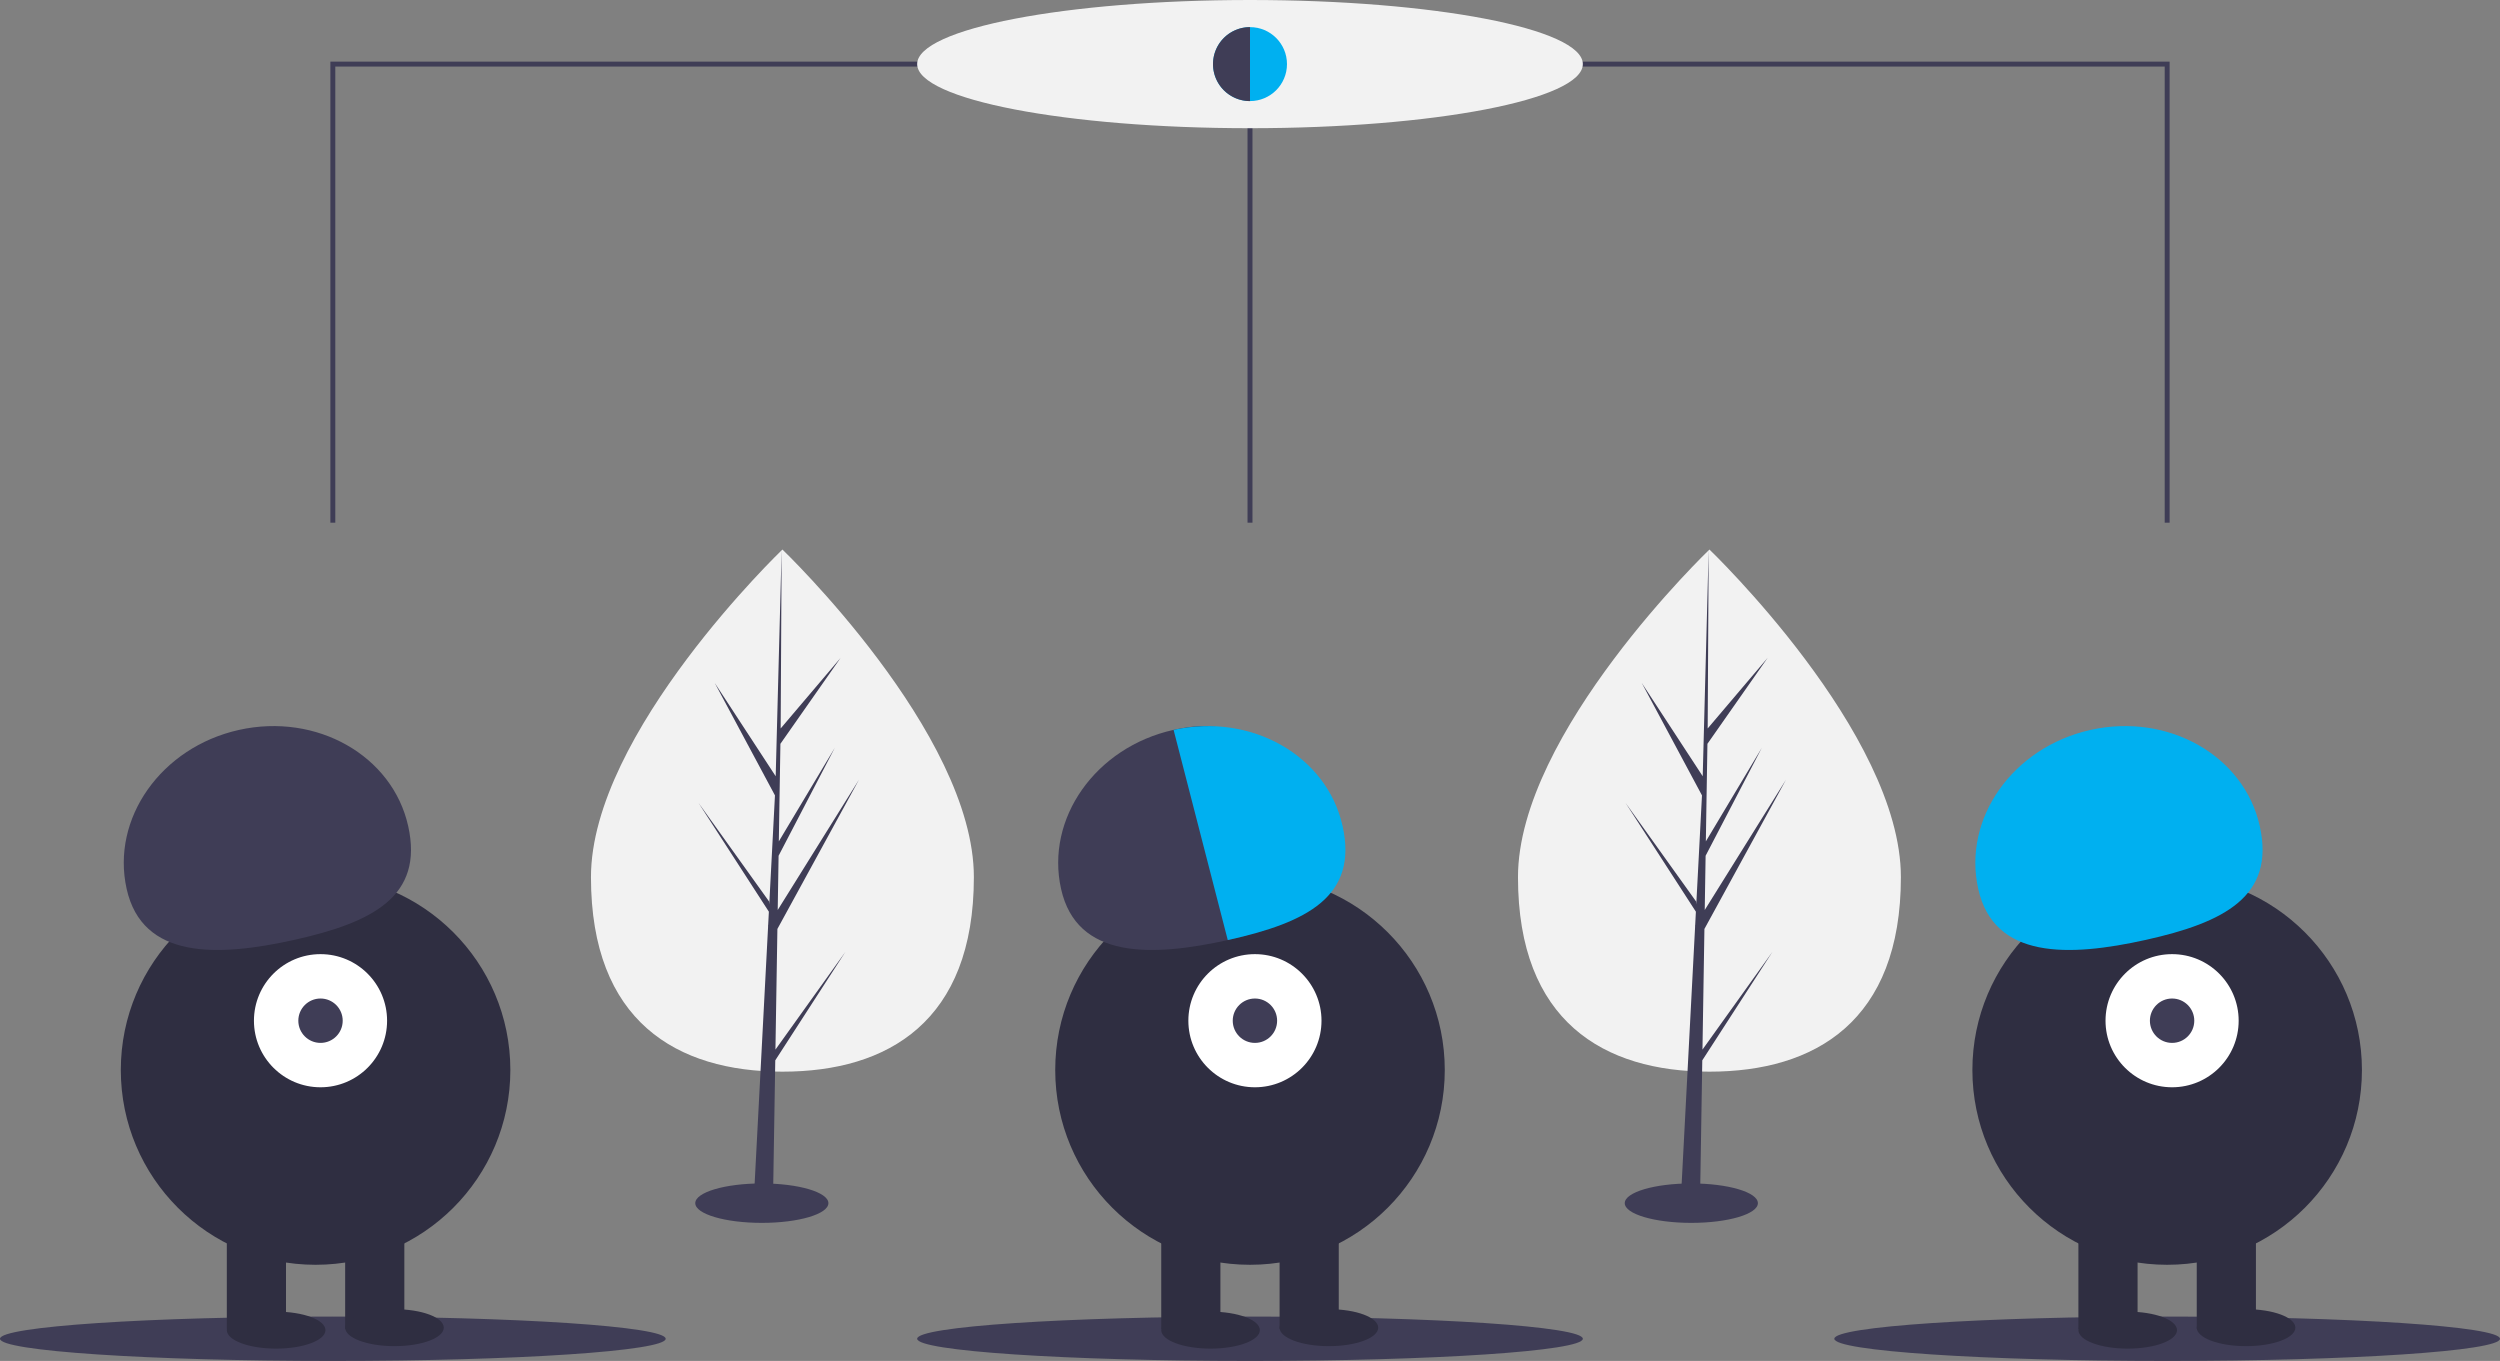 <svg id="a1a6ab8e-bf9e-489d-a5e6-48000ca178d0" data-name="Layer 1" xmlns="http://www.w3.org/2000/svg" width="1014" height="552" viewBox="0 0 1014 552"><rect x="0" y="0" width="1014" height="552" fill="#808080" stroke="none"/><title>convert</title><line x1="507" y1="26" x2="507" y2="212" fill="none" stroke="#3f3d56" stroke-miterlimit="10" stroke-width="2"/><polyline points="135 212 135 26 879 26 879 212" fill="none" stroke="#3f3d56" stroke-miterlimit="10" stroke-width="2"/><ellipse cx="507" cy="26" rx="135" ry="26" fill="#f2f2f2"/><ellipse cx="135" cy="543" rx="135" ry="9" fill="#3f3d56"/><ellipse cx="879" cy="543" rx="135" ry="9" fill="#3f3d56"/><ellipse cx="507" cy="543" rx="135" ry="9" fill="#3f3d56"/><circle cx="507" cy="26" r="15" fill="#00b0f0"/><circle cx="128" cy="434" r="79" fill="#2f2e41"/><rect x="92" y="496" width="24" height="43" fill="#2f2e41"/><rect x="140" y="496" width="24" height="43" fill="#2f2e41"/><ellipse cx="112" cy="539.5" rx="20" ry="7.5" fill="#2f2e41"/><ellipse cx="160" cy="538.5" rx="20" ry="7.5" fill="#2f2e41"/><circle cx="130" cy="414" r="27" fill="#fff"/><circle cx="130" cy="414" r="9" fill="#3f3d56"/><path d="M144.367,534.532c-6.379-28.568,14.012-57.434,45.544-64.475s62.265,10.41,68.644,38.978-14.519,39.104-46.051,46.145S150.746,563.1,144.367,534.532Z" transform="translate(-93 -174)" fill="#3f3d56"/><circle cx="507" cy="434" r="79" fill="#2f2e41"/><rect x="471" y="496" width="24" height="43" fill="#2f2e41"/><rect x="519" y="496" width="24" height="43" fill="#2f2e41"/><ellipse cx="491" cy="539.5" rx="20" ry="7.5" fill="#2f2e41"/><ellipse cx="539" cy="538.5" rx="20" ry="7.5" fill="#2f2e41"/><circle cx="509" cy="414" r="27" fill="#fff"/><circle cx="509" cy="414" r="9" fill="#3f3d56"/><path d="M523.367,534.532c-6.379-28.568,14.012-57.434,45.544-64.475S603.621,480.432,610,509s13.037,39.139-18.495,46.18S529.746,563.1,523.367,534.532Z" transform="translate(-93 -174)" fill="#3f3d56"/><circle cx="879" cy="434" r="79" fill="#2f2e41"/><rect x="843" y="496" width="24" height="43" fill="#2f2e41"/><rect x="891" y="496" width="24" height="43" fill="#2f2e41"/><ellipse cx="863" cy="539.5" rx="20" ry="7.5" fill="#2f2e41"/><ellipse cx="911" cy="538.5" rx="20" ry="7.5" fill="#2f2e41"/><circle cx="881" cy="414" r="27" fill="#fff"/><circle cx="881" cy="414" r="9" fill="#3f3d56"/><path d="M895.367,534.532c-6.379-28.568,14.012-57.434,45.544-64.475s62.265,10.41,68.644,38.978-14.519,39.104-46.051,46.145S901.746,563.1,895.367,534.532Z" transform="translate(-93 -174)" fill="#00b0f0"/><path d="M637.555,509.035c-6.372-28.538-37.048-45.98-68.546-38.997l21.973,85.255c.174-.039.348-.075.522-.113C623.037,548.139,643.934,537.603,637.555,509.035Z" transform="translate(-93 -174)" fill="#00b0f0"/><path d="M585,200a15,15,0,0,0,15,15V185A15,15,0,0,0,585,200Z" transform="translate(-93 -174)" fill="#3f3d56"/><path d="M488,529.766c0,58.481-34.766,78.9-77.652,78.9s-77.652-20.419-77.652-78.9,77.652-132.878,77.652-132.878S488,471.285,488,529.766Z" transform="translate(-93 -174)" fill="#f2f2f2"/><polygon points="314.519 425.72 315.314 376.777 348.412 316.227 315.439 369.099 315.797 347.092 338.607 303.285 315.891 341.268 315.891 341.268 316.534 301.688 340.96 266.812 316.635 295.464 317.037 222.888 314.512 318.966 314.72 315.002 289.886 276.99 314.322 322.611 312.008 366.815 311.939 365.642 283.309 325.639 311.852 369.787 311.563 375.315 311.511 375.398 311.535 375.852 305.664 488.003 313.507 488.003 314.449 430.075 342.921 386.035 314.519 425.72" fill="#3f3d56"/><ellipse cx="309" cy="488" rx="27" ry="8" fill="#3f3d56"/><path d="M864,529.766c0,58.481-34.766,78.9-77.652,78.9s-77.652-20.419-77.652-78.9,77.652-132.878,77.652-132.878S864,471.285,864,529.766Z" transform="translate(-93 -174)" fill="#f2f2f2"/><polygon points="690.519 425.72 691.314 376.777 724.412 316.227 691.439 369.099 691.797 347.092 714.607 303.285 691.891 341.268 691.891 341.268 692.534 301.688 716.96 266.812 692.635 295.464 693.037 222.888 690.512 318.966 690.72 315.002 665.886 276.99 690.322 322.611 688.008 366.815 687.939 365.642 659.309 325.639 687.852 369.787 687.563 375.315 687.511 375.398 687.535 375.852 681.664 488.003 689.507 488.003 690.449 430.075 718.921 386.035 690.519 425.72" fill="#3f3d56"/><ellipse cx="686" cy="488" rx="27" ry="8" fill="#3f3d56"/></svg>